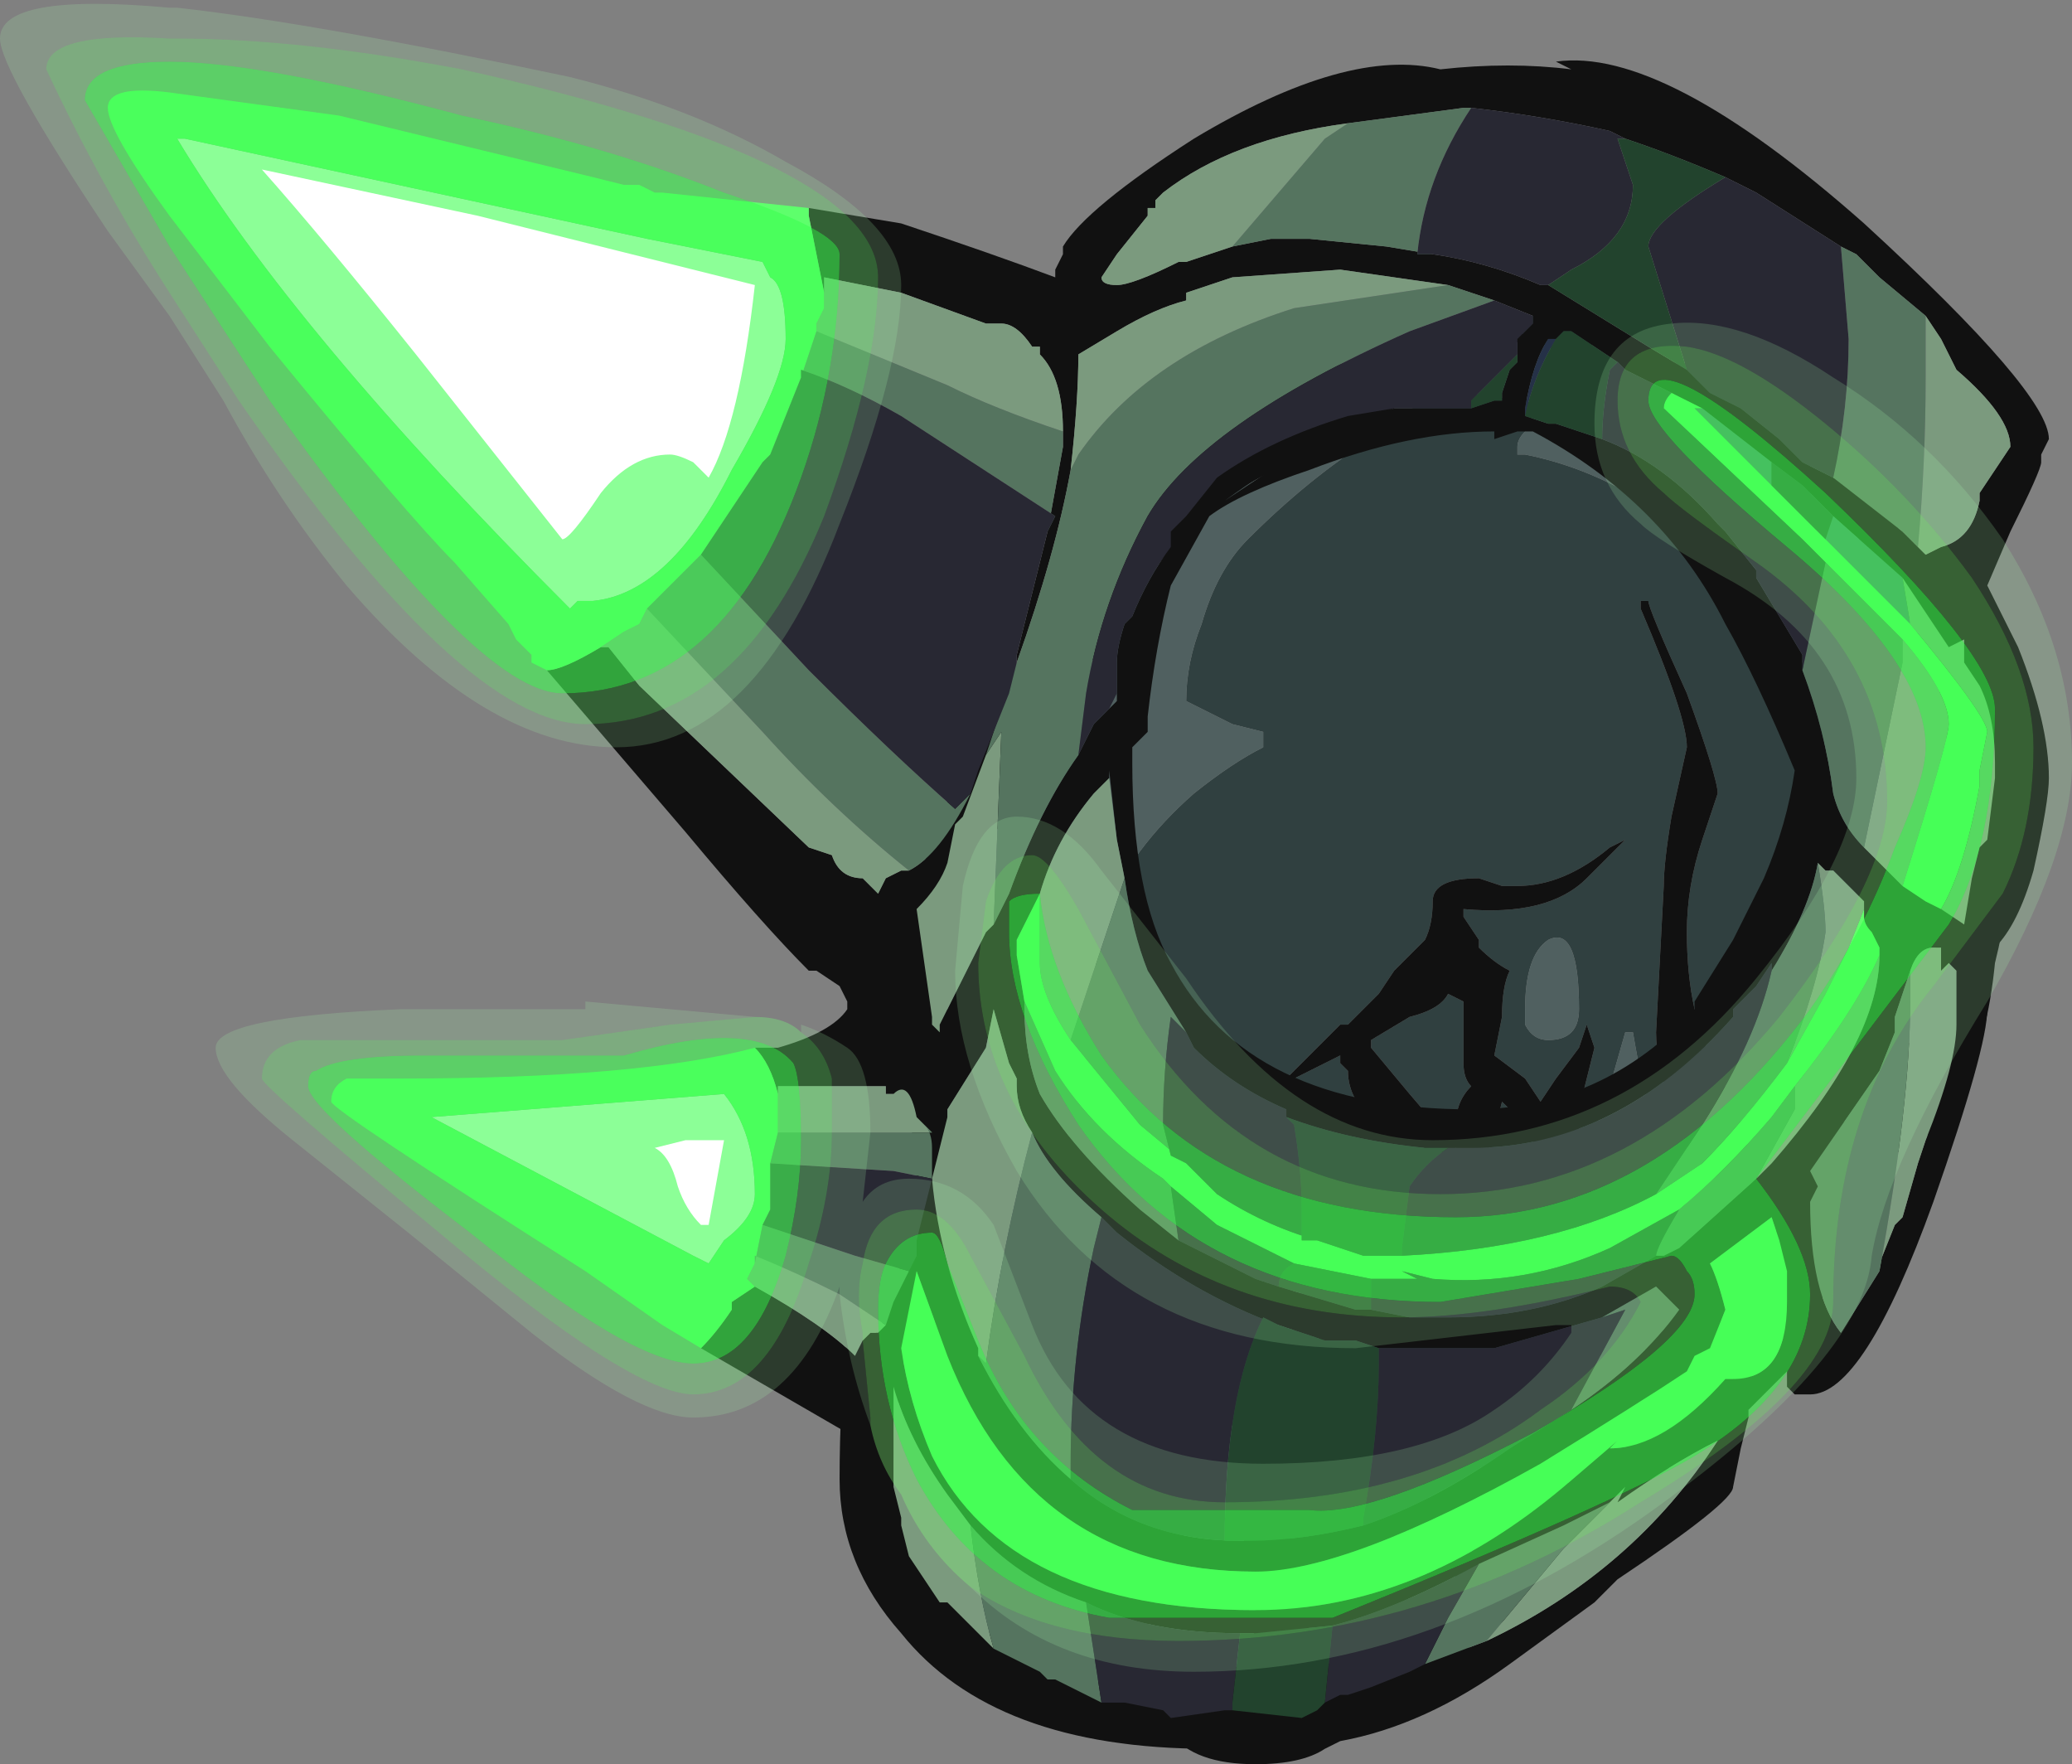 <?xml version="1.0" encoding="UTF-8" standalone="no"?>
<svg xmlns:ffdec="https://www.free-decompiler.com/flash" xmlns:xlink="http://www.w3.org/1999/xlink" ffdec:objectType="frame" height="80.15px" width="94.15px" xmlns="http://www.w3.org/2000/svg">
  <rect width="100%" height="100%" fill="#808080" stroke="none"/>
  <g transform="matrix(1.0, 0.0, 0.0, 1.0, 65.1, 46.55)">
    <use ffdec:characterId="1468" height="11.45" transform="matrix(7.0, 0.0, 0.0, 7.0, -65.1, -46.55)" width="13.45" xlink:href="#shape0"/>
  </g>
  <defs>
    <g id="shape0" transform="matrix(1.0, 0.0, 0.0, 1.0, 9.3, 6.65)">
      <path d="M0.35 -4.5 L0.65 -4.6 Q0.9 -4.6 1.15 -4.5 L0.9 -4.3 0.75 -4.4 0.6 -4.45 0.55 -4.55 0.45 -4.5 0.35 -4.5 M1.6 -4.3 Q2.05 -4.2 2.45 -3.95 L2.55 -3.9 Q2.45 -3.75 2.45 -3.55 2.45 -3.4 2.5 -3.15 2.6 -2.95 2.6 -2.85 L2.6 -2.8 Q2.45 -3.0 2.15 -3.3 L1.95 -3.5 1.65 -3.85 Q1.55 -4.05 1.55 -4.25 L1.6 -4.3 M-3.1 1.25 L-3.1 1.4 Q-3.0 1.55 -2.9 1.55 -2.45 1.55 -2.25 0.1 -2.2 -0.3 -2.15 -0.7 -1.95 -1.15 -1.55 -1.5 -1.3 -1.7 -1.1 -1.8 -1.1 -1.85 -1.1 -1.9 L-1.3 -1.95 -1.6 -2.1 Q-1.6 -2.35 -1.5 -2.6 -1.4 -2.95 -1.2 -3.15 -0.8 -3.55 -0.4 -3.8 L0.0 -4.1 0.2 -4.1 0.6 -4.05 Q0.65 -4.05 0.65 -3.95 L0.6 -3.85 Q0.55 -3.8 0.55 -3.75 L0.55 -3.7 0.6 -3.7 Q1.35 -3.55 1.95 -2.9 L2.3 -2.45 2.4 -2.35 2.55 -1.85 2.4 -1.35 Q2.25 -0.85 2.25 -0.45 2.25 -0.2 2.3 -0.05 L2.45 0.4 2.5 0.8 2.55 0.75 Q2.3 0.95 2.3 1.0 L2.3 1.1 2.25 1.15 Q2.15 1.0 1.9 1.0 1.7 1.0 1.65 1.1 L1.65 1.25 1.8 1.75 1.9 1.9 Q1.8 1.95 1.75 2.05 1.4 2.0 1.25 1.85 L1.45 2.25 1.5 2.25 1.5 2.3 1.4 2.4 1.4 2.55 1.35 2.35 Q1.3 2.15 1.1 2.15 0.9 2.15 0.8 2.5 0.75 2.75 0.75 3.0 L0.8 3.0 0.55 3.05 Q0.5 3.1 0.45 3.15 L0.3 3.35 0.35 3.05 Q0.35 2.7 0.1 2.95 -0.2 3.2 -0.2 3.45 L-0.15 3.8 -0.1 3.9 Q-0.4 4.15 -0.75 4.15 L-0.85 4.15 -0.85 4.1 -0.8 3.9 -0.9 3.45 -0.95 3.05 Q-0.95 2.7 -0.65 1.9 -0.8 2.1 -1.0 2.55 L-0.95 2.15 -0.8 1.5 -1.55 3.15 -2.0 4.3 -1.9 4.3 Q-2.65 4.2 -3.05 3.8 -3.4 3.45 -3.45 3.1 L-3.2 2.1 -3.2 2.05 -3.1 2.45 -3.0 2.2 -3.1 1.25 M0.1 -0.2 L0.2 -0.15 Q0.2 -0.05 0.2 0.05 L0.2 0.25 Q0.2 0.35 0.25 0.4 0.15 0.5 0.15 0.65 L0.15 0.8 -0.15 0.45 -0.4 0.15 -0.4 0.1 -0.15 -0.05 Q0.05 -0.1 0.1 -0.2 M1.25 -1.2 L1.15 -1.15 Q0.85 -0.9 0.55 -0.9 L0.45 -0.9 0.3 -0.95 Q0.0 -0.95 0.0 -0.8 0.0 -0.65 -0.05 -0.55 L-0.25 -0.35 -0.35 -0.2 -0.55 0.0 -0.6 0.0 -1.0 0.4 -0.6 0.2 -0.6 0.25 -0.55 0.3 Q-0.55 0.5 -0.35 0.65 -0.15 0.8 0.15 0.85 L0.15 1.0 0.2 1.25 Q0.25 1.45 0.35 1.5 L0.3 1.2 0.3 1.15 0.35 0.95 0.3 0.95 0.35 0.85 0.4 0.7 0.45 0.5 0.65 0.7 0.65 0.75 Q0.65 0.95 0.75 1.15 0.85 1.3 1.0 1.35 L0.95 1.25 0.95 0.55 1.05 0.15 1.0 0.0 0.95 0.15 0.8 0.35 0.7 0.5 0.6 0.35 0.4 0.2 0.45 -0.05 Q0.45 -0.25 0.5 -0.35 0.4 -0.4 0.3 -0.5 L0.3 -0.55 0.2 -0.7 0.2 -0.75 Q0.75 -0.7 1.0 -0.95 L1.25 -1.2 M1.4 -2.75 L1.35 -2.75 1.35 -2.7 Q1.65 -2.0 1.65 -1.8 L1.55 -1.35 Q1.5 -1.05 1.5 -0.9 L1.45 0.05 Q1.45 0.25 1.55 0.55 1.7 1.0 1.9 1.0 2.05 1.0 2.05 0.85 2.05 0.7 1.85 0.3 1.65 -0.05 1.65 -0.6 1.65 -0.9 1.75 -1.2 L1.85 -1.5 Q1.85 -1.6 1.65 -2.15 1.4 -2.7 1.4 -2.75 M0.95 -0.1 Q0.95 -0.65 0.75 -0.55 0.6 -0.45 0.6 -0.1 L0.6 0.0 Q0.65 0.1 0.75 0.1 0.95 0.1 0.95 -0.1 M1.25 0.05 L1.15 0.4 1.05 0.7 1.1 0.85 Q1.15 0.95 1.3 0.95 L1.4 0.85 1.45 0.7 1.4 0.5 Q1.35 0.35 1.3 0.05 L1.25 0.05" fill="#304040" fill-rule="evenodd" stroke="none"/>
      <path d="M2.75 -3.7 Q2.9 -3.7 2.95 -3.35 L3.15 -3.0 3.45 -2.6 Q3.6 -2.3 3.7 -1.9 L3.75 -1.15 Q3.75 -0.8 3.65 -0.4 3.6 0.1 3.45 0.35 L3.25 0.7 3.05 0.8 3.0 0.85 Q2.75 1.1 2.6 1.15 L2.6 1.55 Q2.6 1.8 2.25 2.05 L2.2 2.1 Q1.95 2.5 1.05 3.35 -0.15 4.5 -0.95 4.6 L-1.45 4.7 Q-2.85 4.7 -3.45 3.95 -3.85 3.5 -3.85 2.95 -3.85 2.45 -3.8 2.0 L-3.7 2.05 Q-3.55 2.05 -3.45 1.5 -3.35 1.1 -3.35 0.95 -3.35 0.65 -3.5 0.45 L-3.5 -0.15 -3.6 -0.15 Q-3.75 -0.2 -3.95 -0.4 L-4.15 -0.7 -4.1 -0.85 Q-4.0 -0.95 -3.75 -0.65 L-3.5 -0.35 -3.45 -0.6 -3.25 -1.2 Q-2.95 -2.0 -2.45 -2.7 -1.25 -4.4 0.35 -4.5 L0.45 -4.5 0.55 -4.55 0.6 -4.45 0.05 -4.2 -0.05 -4.1 Q-1.05 -3.6 -1.3 -3.45 L-1.35 -3.45 -1.65 -3.15 -1.85 -2.9 -2.25 -2.3 Q-2.65 -1.75 -2.85 -1.2 L-2.95 -1.0 Q-3.15 -0.45 -3.15 -0.05 L-3.15 0.7 -3.1 1.25 -3.0 2.2 -3.1 2.45 -3.2 2.05 -3.35 1.5 -3.35 1.65 Q-3.5 2.55 -3.5 2.95 L-3.45 3.1 Q-3.4 3.45 -3.05 3.8 -2.65 4.2 -1.9 4.3 L-1.55 4.35 -1.4 4.35 -1.2 4.05 Q-1.15 3.95 -1.15 3.85 L-1.25 3.2 -1.05 2.7 -1.0 2.6 -1.0 2.55 Q-0.8 2.1 -0.65 1.9 -0.95 2.7 -0.95 3.05 L-0.9 3.45 -0.8 3.9 -0.85 4.1 -0.85 4.15 -0.75 4.15 Q-0.4 4.15 -0.1 3.9 L0.0 3.75 Q0.15 3.6 0.3 3.35 L0.45 3.15 Q0.5 3.1 0.55 3.05 L0.8 3.0 0.95 2.95 1.05 2.9 1.1 2.85 1.15 2.85 1.25 2.75 1.4 2.55 1.4 2.4 1.5 2.3 1.5 2.25 1.45 2.25 1.25 1.85 Q1.4 2.0 1.75 2.05 1.8 1.95 1.9 1.9 L1.95 1.9 Q2.25 1.65 2.25 1.45 2.2 1.3 2.25 1.15 L2.3 1.1 2.3 1.0 Q2.3 0.95 2.55 0.75 L2.7 0.6 Q3.15 0.25 3.25 -0.4 3.35 -1.05 3.35 -1.75 L3.3 -2.1 Q3.25 -2.4 3.05 -2.7 L3.0 -2.8 2.6 -3.4 2.6 -3.45 Q2.6 -3.7 2.75 -3.7 M1.4 -2.75 Q1.4 -2.7 1.65 -2.15 1.85 -1.6 1.85 -1.5 L1.75 -1.2 Q1.65 -0.9 1.65 -0.6 1.65 -0.05 1.85 0.3 2.05 0.7 2.05 0.85 2.05 1.0 1.9 1.0 1.7 1.0 1.55 0.55 1.45 0.25 1.45 0.05 L1.5 -0.9 Q1.5 -1.05 1.55 -1.35 L1.65 -1.8 Q1.65 -2.0 1.35 -2.7 L1.35 -2.75 1.4 -2.75 M1.25 -1.2 L1.0 -0.95 Q0.75 -0.7 0.2 -0.75 L0.2 -0.7 0.3 -0.55 0.3 -0.5 Q0.4 -0.4 0.5 -0.35 0.45 -0.25 0.45 -0.05 L0.4 0.2 0.6 0.35 0.7 0.5 0.8 0.35 0.95 0.15 1.0 0.0 1.05 0.15 0.95 0.55 0.95 1.25 1.0 1.35 Q0.85 1.3 0.75 1.15 0.65 0.95 0.65 0.75 L0.65 0.7 0.45 0.5 0.4 0.7 0.35 0.85 0.3 0.95 0.35 0.95 0.3 1.15 0.3 1.2 0.35 1.5 Q0.25 1.45 0.2 1.25 L0.15 1.0 0.15 0.85 Q-0.15 0.8 -0.35 0.65 -0.55 0.5 -0.55 0.3 L-0.6 0.25 -0.6 0.2 -1.0 0.4 -0.6 0.0 -0.55 0.0 -0.35 -0.2 -0.25 -0.35 -0.05 -0.55 Q0.0 -0.65 0.0 -0.8 0.0 -0.95 0.3 -0.95 L0.45 -0.9 0.55 -0.9 Q0.85 -0.9 1.15 -1.15 L1.25 -1.2 M0.1 -0.2 Q0.05 -0.1 -0.15 -0.05 L-0.4 0.1 -0.4 0.15 -0.15 0.45 0.15 0.8 0.15 0.65 Q0.15 0.5 0.25 0.4 0.2 0.35 0.2 0.25 L0.2 0.05 Q0.2 -0.05 0.2 -0.15 L0.1 -0.2" fill="#111111" fill-rule="evenodd" stroke="none"/>
      <path d="M1.15 -4.5 Q1.45 -4.35 1.55 -4.3 L1.6 -4.3 1.55 -4.25 Q1.55 -4.05 1.65 -3.85 L1.95 -3.5 2.15 -3.3 Q2.45 -3.0 2.6 -2.8 L2.6 -2.85 Q2.6 -2.95 2.5 -3.15 2.45 -3.4 2.45 -3.55 2.45 -3.75 2.55 -3.9 L2.75 -3.7 Q2.6 -3.7 2.6 -3.45 L2.6 -3.4 3.0 -2.8 3.05 -2.7 Q3.25 -2.4 3.3 -2.1 L3.35 -1.75 Q3.35 -1.05 3.25 -0.4 3.15 0.25 2.7 0.6 L2.55 0.75 2.5 0.8 2.45 0.4 2.3 -0.05 Q2.25 -0.2 2.25 -0.45 2.25 -0.85 2.4 -1.35 L2.55 -1.85 2.4 -2.35 2.3 -2.45 1.95 -2.9 Q1.35 -3.55 0.6 -3.7 L0.55 -3.7 0.55 -3.75 Q0.55 -3.8 0.6 -3.85 L0.65 -3.95 Q0.65 -4.05 0.6 -4.05 L0.2 -4.1 0.0 -4.1 -0.4 -3.8 Q-0.8 -3.55 -1.2 -3.15 -1.4 -2.95 -1.5 -2.6 -1.6 -2.35 -1.6 -2.1 L-1.3 -1.95 -1.1 -1.9 Q-1.1 -1.85 -1.1 -1.8 -1.3 -1.7 -1.55 -1.5 -1.95 -1.15 -2.15 -0.7 -2.2 -0.3 -2.25 0.1 -2.45 1.55 -2.9 1.55 -3.0 1.55 -3.1 1.4 L-3.1 1.25 -3.15 0.7 -3.15 -0.05 Q-3.15 -0.45 -2.95 -1.0 L-2.85 -1.2 Q-2.65 -1.75 -2.25 -2.3 L-1.85 -2.9 -1.65 -3.15 -1.35 -3.45 -1.3 -3.45 Q-1.05 -3.6 -0.05 -4.1 L0.05 -4.2 0.6 -4.45 0.75 -4.4 0.9 -4.3 1.15 -4.5 M-3.2 2.05 L-3.2 2.1 -3.45 3.1 -3.5 2.95 Q-3.5 2.55 -3.35 1.65 L-3.35 1.5 -3.2 2.05 M-1.9 4.3 L-2.0 4.3 -1.55 3.15 -0.8 1.5 -0.95 2.15 -1.0 2.55 -1.0 2.6 -1.05 2.7 -1.25 3.2 -1.15 3.85 Q-1.15 3.95 -1.2 4.05 L-1.4 4.35 -1.55 4.35 -1.9 4.3 M-0.1 3.9 L-0.15 3.8 -0.2 3.45 Q-0.2 3.2 0.1 2.95 0.35 2.7 0.35 3.05 L0.3 3.35 Q0.15 3.6 0.0 3.75 L-0.1 3.9 M0.8 3.0 L0.75 3.0 Q0.75 2.75 0.8 2.5 0.9 2.15 1.1 2.15 1.3 2.15 1.35 2.35 L1.4 2.55 1.25 2.75 1.15 2.85 1.1 2.85 1.05 2.9 0.95 2.95 0.8 3.0 M1.9 1.9 L1.8 1.75 1.65 1.25 1.65 1.1 Q1.7 1.0 1.9 1.0 2.15 1.0 2.25 1.15 2.2 1.3 2.25 1.45 2.25 1.65 1.95 1.9 L1.9 1.9 M0.95 -0.1 Q0.95 0.1 0.75 0.1 0.65 0.1 0.6 0.0 L0.6 -0.1 Q0.6 -0.45 0.75 -0.55 0.95 -0.65 0.95 -0.1 M1.25 0.05 L1.3 0.05 Q1.35 0.35 1.4 0.5 L1.45 0.7 1.4 0.85 1.3 0.95 Q1.15 0.95 1.1 0.85 L1.05 0.7 1.15 0.4 1.25 0.05" fill="#506060" fill-rule="evenodd" stroke="none"/>
      <path d="M-3.6 -0.15 L-3.7 -0.15 Q-3.8 -0.15 -3.95 -0.4 -3.75 -0.2 -3.6 -0.15" fill="#4e5c78" fill-rule="evenodd" stroke="none"/>
      <path d="M-4.05 -5.3 L-3.45 -5.2 Q-2.85 -5.0 -2.45 -4.85 L-2.45 -4.9 -2.4 -5.0 -2.4 -5.05 Q-2.25 -5.3 -1.55 -5.75 -0.55 -6.35 0.05 -6.2 0.5 -6.25 0.9 -6.2 L0.8 -6.25 Q1.5 -6.35 2.8 -5.2 4.0 -4.1 4.0 -3.8 L3.95 -3.7 3.95 -3.65 Q3.95 -3.6 3.75 -3.2 L3.6 -2.85 3.8 -2.45 Q4.0 -1.95 4.0 -1.6 4.0 -1.45 3.9 -1.0 3.8 -0.65 3.65 -0.5 L3.6 -0.35 3.55 -0.3 3.55 -0.2 3.6 -0.1 Q3.6 0.15 3.25 1.15 2.8 2.4 2.45 2.4 L2.35 2.4 2.3 2.35 2.3 2.25 2.05 2.5 2.05 2.55 2.0 2.75 1.95 3.0 Q1.95 3.1 1.2 3.6 L1.05 3.75 0.5 4.15 Q-0.05 4.55 -0.6 4.65 L-0.7 4.7 Q-0.85 4.8 -1.15 4.8 -1.55 4.8 -1.7 4.6 -2.1 4.55 -2.45 4.4 L-2.55 4.35 Q-3.0 4.15 -3.3 3.8 -3.55 3.55 -3.65 3.3 L-3.8 3.15 -3.8 2.65 -4.75 2.1 Q-4.65 2.0 -4.55 1.85 L-4.55 1.8 -4.4 1.7 Q-3.95 1.95 -3.75 2.15 L-3.7 2.05 -3.65 2.0 -3.6 2.0 -3.55 1.95 -3.5 1.8 -3.4 1.6 -3.35 1.5 -3.35 1.4 Q-3.3 1.2 -3.25 1.0 -3.2 1.55 -2.95 2.1 L-2.95 2.15 Q-2.7 2.65 -2.35 2.95 -1.9 3.35 -1.25 3.35 L-1.2 3.35 Q-0.85 3.35 -0.45 3.25 0.0 3.1 0.5 2.75 L0.9 2.5 Q1.35 2.2 1.6 1.85 L1.45 1.7 1.1 1.9 0.4 2.1 -0.35 2.1 -0.5 2.05 -0.7 2.05 -1.0 1.95 Q-1.55 1.75 -2.05 1.35 L-2.15 1.25 Q-2.5 0.95 -2.6 0.7 -2.7 0.55 -2.7 0.4 L-2.7 0.35 -2.75 0.25 -2.85 -0.1 -2.9 0.15 -3.15 0.55 -3.15 0.6 -3.25 1.0 -3.25 0.8 Q-3.25 0.7 -3.3 0.65 L-3.35 0.6 Q-3.4 0.35 -3.5 0.45 L-3.55 0.45 -3.55 0.4 -4.25 0.4 -4.25 0.5 -4.25 0.45 Q-4.3 0.25 -4.4 0.15 L-4.25 0.15 Q-3.9 0.05 -3.8 -0.1 L-3.8 -0.15 -3.85 -0.25 -4.0 -0.35 -4.05 -0.35 Q-4.35 -0.65 -4.85 -1.25 L-5.75 -2.3 Q-5.65 -2.3 -5.4 -2.45 L-5.35 -2.45 -5.15 -2.2 -4.05 -1.15 -3.9 -1.1 Q-3.85 -0.95 -3.7 -0.95 L-3.6 -0.85 -3.55 -0.95 -3.45 -1.0 -3.4 -1.0 Q-3.2 -1.1 -3.0 -1.5 L-2.95 -1.65 -2.75 -2.15 -2.7 -2.35 -2.7 -2.4 -2.5 -3.2 -2.4 -3.75 -2.4 -3.85 Q-2.4 -4.2 -2.55 -4.35 L-2.55 -4.4 -2.6 -4.4 Q-2.7 -4.55 -2.8 -4.55 L-2.9 -4.55 -3.45 -4.75 -3.95 -4.85 -3.95 -4.75 -4.05 -5.25 -4.05 -5.3 M3.2 -4.6 L2.9 -4.85 2.75 -5.0 2.65 -5.05 2.1 -5.4 1.9 -5.5 Q1.55 -5.65 1.25 -5.75 L1.15 -5.8 Q0.7 -5.9 0.25 -5.95 L0.2 -5.95 -0.55 -5.85 Q-1.3 -5.75 -1.75 -5.4 L-1.8 -5.35 -1.8 -5.3 -1.85 -5.3 -1.85 -5.25 -2.05 -5.0 -2.15 -4.85 Q-2.15 -4.8 -2.05 -4.8 -1.95 -4.8 -1.65 -4.95 L-1.6 -4.95 -1.3 -5.05 -1.05 -5.1 -0.8 -5.1 -0.3 -5.05 0.0 -5.0 Q0.35 -4.95 0.7 -4.8 L0.75 -4.8 1.4 -4.4 1.65 -4.25 1.8 -4.1 2.0 -4.0 2.25 -3.8 2.4 -3.65 2.6 -3.55 3.05 -3.2 3.15 -3.1 3.2 -3.05 3.3 -3.1 Q3.5 -3.15 3.55 -3.4 L3.55 -3.45 3.75 -3.75 Q3.75 -3.95 3.4 -4.25 L3.3 -4.45 3.2 -4.6 M1.2 -4.3 L0.9 -4.5 0.85 -4.5 0.8 -4.45 0.75 -4.45 Q0.65 -4.3 0.6 -4.0 L0.6 -3.95 0.75 -3.9 0.8 -3.9 1.1 -3.8 Q1.5 -3.65 1.85 -3.25 L1.9 -3.2 2.1 -2.95 2.1 -2.9 2.4 -2.4 2.4 -2.3 Q2.55 -1.9 2.6 -1.5 2.65 -1.3 2.8 -1.15 L3.05 -0.9 3.2 -0.8 3.3 -0.75 3.45 -0.65 3.5 -0.95 3.55 -1.15 3.6 -1.2 3.65 -1.6 3.65 -1.7 Q3.65 -2.0 3.55 -2.2 L3.45 -2.35 3.45 -2.5 3.35 -2.45 3.05 -2.9 2.6 -3.3 2.4 -3.5 2.2 -3.65 1.75 -4.0 1.55 -4.1 1.25 -4.25 1.2 -4.3 M0.55 -4.35 L0.55 -4.45 0.65 -4.55 0.65 -4.6 0.4 -4.7 0.1 -4.8 -0.6 -4.9 -1.3 -4.85 -1.6 -4.75 -1.6 -4.7 Q-1.8 -4.65 -2.05 -4.5 L-2.3 -4.35 Q-2.3 -4.05 -2.35 -3.6 -2.45 -3.05 -2.7 -2.35 L-2.9 -1.75 -3.05 -1.35 -3.1 -1.3 -3.15 -1.05 Q-3.2 -0.9 -3.35 -0.75 L-3.25 -0.05 -3.25 0.0 -3.2 0.05 -3.2 0.0 -2.9 -0.6 -2.85 -0.65 -2.75 -0.85 Q-2.55 -1.4 -2.3 -1.75 L-2.2 -1.95 -2.1 -2.05 -2.05 -2.1 -2.05 -2.15 -2.05 -2.35 Q-2.05 -2.45 -2.0 -2.6 L-1.95 -2.65 Q-1.85 -2.9 -1.7 -3.1 L-1.7 -3.2 -1.6 -3.3 -1.4 -3.55 Q-1.05 -3.8 -0.55 -3.95 L-0.9 -3.7 -1.05 -3.6 Q-1.2 -3.5 -1.35 -3.4 -0.8 -3.8 -0.25 -4.0 L0.25 -4.0 0.4 -4.05 0.45 -4.05 0.45 -4.1 0.5 -4.25 0.55 -4.3 0.55 -4.35 M0.55 -3.85 L0.4 -3.8 0.4 -3.85 Q-0.15 -3.85 -0.8 -3.6 -1.25 -3.45 -1.45 -3.3 L-1.7 -2.85 Q-1.8 -2.45 -1.85 -2.0 L-1.85 -1.9 -1.95 -1.8 -1.95 -1.7 Q-1.95 -0.85 -1.7 -0.4 -1.2 0.55 0.25 0.55 1.1 0.55 1.7 -0.1 L1.7 -0.15 1.95 -0.55 2.15 -0.95 Q2.3 -1.3 2.35 -1.65 2.1 -2.25 1.9 -2.6 1.5 -3.4 0.65 -3.85 L0.55 -3.85 M2.55 -1.0 L2.5 -1.05 Q2.45 -0.75 2.2 -0.35 L2.2 -0.4 2.1 -0.25 1.95 -0.1 1.95 -0.05 Q1.2 0.8 0.25 0.8 L0.1 0.8 -0.05 0.8 Q-0.55 0.75 -0.95 0.6 L-0.95 0.55 Q-1.3 0.4 -1.55 0.15 L-1.6 0.05 -1.85 -0.35 Q-1.95 -0.6 -2.0 -0.95 L-2.05 -1.2 -2.1 -1.65 -2.1 -1.6 -2.2 -1.5 Q-2.45 -1.2 -2.55 -0.85 L-2.7 -0.55 -2.7 -0.45 -2.65 -0.15 -2.65 -0.1 Q-2.65 0.2 -2.55 0.45 -2.35 0.8 -1.9 1.2 L-1.65 1.4 -1.15 1.65 -1.0 1.7 -0.5 1.85 -0.4 1.85 -0.15 1.9 0.1 1.9 Q0.65 1.9 1.1 1.7 L1.45 1.5 1.5 1.5 1.6 1.45 2.1 1.0 2.2 0.9 Q2.9 0.1 2.9 -0.45 L2.9 -0.5 2.85 -0.6 Q2.8 -0.65 2.8 -0.7 L2.8 -0.75 2.8 -0.8 2.6 -1.0 2.55 -1.0 M3.1 -0.35 L3.0 -0.05 3.0 0.05 2.9 0.3 2.45 0.95 2.5 1.05 2.45 1.15 Q2.45 1.75 2.65 2.0 L2.9 1.6 2.9 1.55 3.0 1.3 3.05 1.25 3.15 0.9 3.2 0.75 Q3.4 0.25 3.4 0.0 L3.4 -0.35 3.35 -0.4 3.3 -0.35 3.3 -0.5 3.25 -0.5 Q3.15 -0.5 3.1 -0.35 M2.2 1.25 L1.8 1.55 Q1.85 1.65 1.9 1.85 L1.8 2.1 1.7 2.15 1.65 2.25 Q1.35 2.45 0.7 2.85 -0.55 3.55 -1.15 3.55 -2.6 3.55 -3.15 2.15 L-3.35 1.6 -3.45 2.1 Q-3.4 2.45 -3.25 2.8 -2.75 3.8 -1.15 3.8 -0.1 3.8 0.85 3.0 L1.2 2.7 1.15 2.75 Q1.5 2.75 1.9 2.3 L1.95 2.3 Q2.3 2.3 2.3 1.8 L2.3 1.6 2.25 1.4 2.2 1.25 M0.35 4.0 Q1.3 3.55 1.85 2.7 1.55 2.85 1.2 3.1 L1.25 3.0 1.15 3.1 0.85 3.25 0.3 3.5 Q-0.25 3.8 -0.65 3.9 L-1.15 3.95 -1.25 3.95 Q-1.85 3.95 -2.25 3.75 -2.7 3.6 -3.0 3.25 L-3.15 3.05 Q-3.4 2.7 -3.5 2.35 L-3.5 3.0 -3.45 3.2 -3.45 3.25 -3.4 3.45 -3.2 3.75 -3.15 3.75 -2.85 4.05 -2.55 4.2 -2.5 4.25 -2.45 4.25 -2.15 4.4 -2.0 4.4 -1.75 4.45 -1.7 4.5 -1.35 4.45 -1.3 4.45 -0.85 4.5 -0.75 4.45 -0.7 4.4 -0.6 4.35 -0.55 4.35 -0.4 4.3 -0.15 4.2 -0.05 4.15 0.35 4.0" fill="#111111" fill-rule="evenodd" stroke="none"/>
      <path d="M1.75 -4.0 L2.2 -3.65 2.2 -3.5 1.7 -4.0 1.75 -4.0 M2.6 -3.3 L3.05 -2.9 3.1 -2.6 2.55 -3.15 2.6 -3.3" fill="#4e5c78" fill-rule="evenodd" stroke="none"/>
      <path d="M0.8 -4.45 Q0.65 -4.2 0.6 -3.95 L0.6 -4.0 Q0.65 -4.3 0.75 -4.45 L0.8 -4.45" fill="#253147" fill-rule="evenodd" stroke="none"/>
      <path d="M-8.15 -5.75 L-8.1 -5.75 -5.1 -5.1 -4.35 -4.95 -4.3 -4.85 Q-4.2 -4.8 -4.2 -4.45 -4.2 -4.2 -4.55 -3.6 -4.95 -2.8 -5.45 -2.75 L-5.55 -2.75 -5.6 -2.7 Q-7.4 -4.5 -8.15 -5.75 M-4.7 1.55 L-4.8 1.5 -6.5 0.6 -4.6 0.45 Q-4.4 0.7 -4.4 1.1 -4.4 1.25 -4.6 1.4 L-4.7 1.55" fill="#ffffff" fill-rule="evenodd" stroke="none"/>
      <path d="M-4.75 2.1 L-5.0 1.95 -5.5 1.6 Q-7.15 0.55 -7.15 0.5 -7.15 0.4 -7.05 0.35 L-6.7 0.35 Q-5.15 0.35 -4.4 0.15 -4.3 0.25 -4.25 0.45 L-4.25 0.5 -4.25 0.7 -4.3 0.9 -4.3 1.2 -4.35 1.3 -4.4 1.55 -4.45 1.65 -4.4 1.7 -4.55 1.8 -4.55 1.85 Q-4.65 2.0 -4.75 2.1 M-5.75 -2.3 L-5.85 -2.35 -5.85 -2.4 -5.95 -2.5 -6.0 -2.6 -6.35 -3.0 Q-6.65 -3.3 -7.55 -4.4 L-8.2 -5.25 Q-8.6 -5.8 -8.6 -5.95 -8.6 -6.1 -8.2 -6.05 L-7.1 -5.9 -5.45 -5.5 -5.25 -5.45 -5.15 -5.45 -5.05 -5.4 -5.0 -5.4 -4.05 -5.3 -4.05 -5.25 -3.95 -4.75 -3.95 -4.65 -4.0 -4.55 -4.0 -4.5 -4.1 -4.2 -4.3 -3.7 -4.35 -3.65 -4.75 -3.05 -5.1 -2.7 -5.15 -2.6 -5.25 -2.55 -5.4 -2.45 -5.35 -2.45 -5.4 -2.45 Q-5.65 -2.3 -5.75 -2.3 M1.55 -4.1 L1.75 -4.0 1.7 -4.0 2.2 -3.5 2.55 -3.15 3.1 -2.6 Q3.6 -2.0 3.6 -1.9 L3.55 -1.65 3.55 -1.55 Q3.45 -1.0 3.3 -0.75 L3.2 -0.8 3.05 -0.9 Q3.35 -1.85 3.35 -1.95 3.35 -2.15 3.05 -2.5 L2.55 -3.0 2.4 -3.15 1.5 -4.0 Q1.5 -4.05 1.55 -4.1 M1.45 1.1 L1.75 0.9 Q2.0 0.65 2.3 0.25 L2.55 -0.2 2.7 -0.5 2.8 -0.75 2.8 -0.7 Q2.8 -0.65 2.85 -0.6 L2.9 -0.5 2.9 -0.45 Q2.75 -0.1 2.35 0.4 L2.2 0.6 Q1.9 0.95 1.6 1.2 L1.15 1.45 Q0.6 1.7 0.0 1.65 L-0.2 1.6 -0.1 1.65 -0.4 1.65 -0.9 1.55 -1.4 1.3 -1.7 1.05 -1.75 1.0 Q-2.2 0.7 -2.45 0.3 L-2.65 -0.15 -2.7 -0.45 -2.7 -0.55 -2.55 -0.85 -2.55 -0.4 Q-2.55 -0.2 -2.35 0.1 L-1.9 0.65 -1.6 0.9 -1.4 1.1 Q-1.1 1.3 -0.75 1.4 L-0.45 1.5 -0.2 1.5 Q0.8 1.45 1.45 1.1 M2.2 1.25 L2.25 1.4 2.3 1.6 2.3 1.8 Q2.3 2.3 1.95 2.3 L1.9 2.3 Q1.5 2.75 1.15 2.75 L1.2 2.7 0.85 3.0 Q-0.1 3.8 -1.15 3.8 -2.75 3.8 -3.25 2.8 -3.4 2.45 -3.45 2.1 L-3.35 1.6 -3.15 2.15 Q-2.6 3.55 -1.15 3.55 -0.55 3.55 0.7 2.85 1.35 2.45 1.65 2.25 L1.7 2.15 1.8 2.1 1.9 1.85 Q1.85 1.65 1.8 1.55 L2.2 1.25 M-8.15 -5.75 Q-7.4 -4.5 -5.6 -2.7 L-5.55 -2.75 -5.45 -2.75 Q-4.95 -2.8 -4.55 -3.6 -4.2 -4.2 -4.2 -4.45 -4.2 -4.8 -4.3 -4.85 L-4.35 -4.95 -5.1 -5.1 -8.1 -5.75 -8.15 -5.75 M-4.7 1.55 L-4.6 1.4 Q-4.4 1.25 -4.4 1.1 -4.4 0.7 -4.6 0.45 L-6.5 0.6 -4.8 1.5 -4.7 1.55" fill="#52ff64" fill-rule="evenodd" stroke="none"/>
      <path d="M-3.95 -4.75 L-3.95 -4.85 -3.45 -4.75 -2.9 -4.55 -2.8 -4.55 Q-2.7 -4.55 -2.6 -4.4 L-2.55 -4.4 -2.55 -4.35 Q-2.4 -4.2 -2.4 -3.85 -2.85 -4.0 -3.15 -4.15 L-4.0 -4.5 -4.0 -4.55 -3.95 -4.65 -3.95 -4.75 M-3.4 -1.0 L-3.45 -1.0 -3.55 -0.95 -3.6 -0.85 -3.7 -0.95 Q-3.85 -0.95 -3.9 -1.1 L-4.05 -1.15 -5.15 -2.2 -5.35 -2.45 -5.4 -2.45 -5.25 -2.55 -5.15 -2.6 -5.1 -2.7 -4.35 -1.9 Q-3.9 -1.4 -3.4 -1.0 M3.2 -4.6 L3.3 -4.45 3.4 -4.25 Q3.75 -3.95 3.75 -3.75 L3.55 -3.45 3.55 -3.4 Q3.5 -3.15 3.3 -3.1 L3.2 -3.05 3.15 -3.1 Q3.2 -3.65 3.2 -4.2 L3.2 -4.6 M-1.3 -5.05 L-1.6 -4.95 -1.65 -4.95 Q-1.95 -4.8 -2.05 -4.8 -2.15 -4.8 -2.15 -4.85 L-2.05 -5.0 -1.85 -5.25 -1.85 -5.3 -1.8 -5.3 -1.8 -5.35 -1.75 -5.4 Q-1.3 -5.75 -0.55 -5.85 L-0.7 -5.75 -1.3 -5.05 M3.05 -2.9 L3.35 -2.45 3.45 -2.5 3.45 -2.35 3.55 -2.2 Q3.65 -2.0 3.65 -1.7 L3.65 -1.6 3.6 -1.2 3.55 -1.15 3.5 -0.95 3.45 -0.65 3.3 -0.75 Q3.45 -1.0 3.55 -1.55 L3.55 -1.65 3.6 -1.9 Q3.6 -2.0 3.1 -2.6 L3.05 -2.9 M3.05 -0.9 L2.8 -1.15 3.05 -2.35 3.05 -2.5 Q3.35 -2.15 3.35 -1.95 3.35 -1.85 3.05 -0.9 M0.1 -4.8 L-0.9 -4.65 Q-1.85 -4.35 -2.3 -3.7 L-2.35 -3.6 Q-2.3 -4.05 -2.3 -4.35 L-2.05 -4.5 Q-1.8 -4.65 -1.6 -4.7 L-1.6 -4.75 -1.3 -4.85 -0.6 -4.9 0.1 -4.8 M-2.9 -1.75 L-2.8 -1.9 -2.85 -0.65 -2.9 -0.6 -3.2 0.0 -3.2 0.05 -3.25 0.0 -3.25 -0.05 -3.35 -0.75 Q-3.2 -0.9 -3.15 -1.05 L-3.1 -1.3 -3.05 -1.35 -2.9 -1.75 M2.3 0.25 Q2.5 -0.25 2.55 -0.6 2.55 -0.75 2.5 -1.05 L2.55 -1.0 2.6 -1.0 2.8 -0.8 2.8 -0.75 2.7 -0.5 2.55 -0.2 2.3 0.25 M2.9 -0.45 Q2.9 0.1 2.2 0.9 L2.1 1.0 2.35 0.55 2.35 0.4 Q2.75 -0.1 2.9 -0.45 M-2.55 -0.85 Q-2.45 -1.2 -2.2 -1.5 L-2.1 -1.6 -2.05 -1.2 -2.0 -0.95 -2.35 0.1 Q-2.55 -0.2 -2.55 -0.4 L-2.55 -0.85 M2.9 1.6 Q3.1 0.5 3.1 -0.15 L3.1 -0.35 Q3.15 -0.5 3.25 -0.5 L3.3 -0.5 3.3 -0.35 3.35 -0.4 3.4 -0.35 3.4 0.0 Q3.4 0.25 3.2 0.75 L3.15 0.9 3.05 1.25 3.0 1.3 2.9 1.55 2.9 1.6 M0.35 4.0 L0.85 3.4 1.15 3.1 1.25 3.0 1.2 3.1 Q1.55 2.85 1.85 2.7 1.3 3.55 0.35 4.0 M-2.95 2.15 L-2.95 2.1 Q-3.2 1.55 -3.25 1.0 L-3.15 0.6 -3.15 0.55 -2.9 0.15 -2.85 -0.1 -2.75 0.25 -2.7 0.35 -2.7 0.4 Q-2.7 0.55 -2.6 0.7 -2.8 1.45 -2.9 2.2 L-2.95 2.15 M-3.3 0.65 L-3.25 0.7 -4.25 0.7 -4.25 0.5 -4.25 0.4 -3.55 0.4 -3.55 0.45 -3.5 0.45 Q-3.4 0.35 -3.35 0.6 L-3.3 0.65 M-4.4 1.55 L-4.4 1.5 Q-4.15 1.6 -3.85 1.75 L-3.55 1.95 -3.6 2.0 -3.65 2.0 -3.7 2.05 -3.75 2.15 Q-3.95 1.95 -4.4 1.7 L-4.45 1.65 -4.4 1.55 M-2.85 4.05 L-3.15 3.75 -3.2 3.75 -3.4 3.45 -3.45 3.25 -3.45 3.2 -3.5 3.0 -3.5 2.35 Q-3.4 2.7 -3.15 3.05 L-3.0 3.25 Q-2.95 3.7 -2.85 4.05" fill="#7b9a7e" fill-rule="evenodd" stroke="none"/>
      <path d="M-2.4 -3.85 L-2.4 -3.75 -2.5 -3.2 -2.45 -3.3 -3.45 -3.95 Q-3.8 -4.15 -4.1 -4.25 L-4.1 -4.2 -4.0 -4.5 -3.15 -4.15 Q-2.85 -4.0 -2.4 -3.85 M-3.0 -1.5 Q-3.2 -1.1 -3.4 -1.0 -3.9 -1.4 -4.35 -1.9 L-5.1 -2.7 -4.75 -3.05 -4.05 -2.3 Q-3.5 -1.75 -3.1 -1.4 L-3.0 -1.5 M2.9 -4.85 L3.2 -4.6 3.2 -4.2 Q3.2 -3.65 3.15 -3.1 L3.05 -3.2 2.6 -3.55 Q2.7 -4.0 2.7 -4.45 L2.65 -5.05 2.75 -5.0 2.9 -4.85 M0.0 -5.0 L-0.3 -5.05 -0.8 -5.1 -1.05 -5.1 -1.3 -5.05 -0.7 -5.75 -0.55 -5.85 0.2 -5.95 0.25 -5.95 Q-0.05 -5.5 -0.1 -5.0 L0.0 -5.0 M2.8 -1.15 Q2.65 -1.3 2.6 -1.5 2.55 -1.9 2.4 -2.3 L2.55 -3.0 3.05 -2.5 3.05 -2.35 2.8 -1.15 M0.4 -4.7 L-0.15 -4.5 Q-1.5 -3.9 -1.85 -3.3 -2.15 -2.75 -2.25 -2.15 L-2.3 -1.75 Q-2.55 -1.4 -2.75 -0.85 L-2.85 -0.65 -2.8 -1.9 -2.9 -1.75 -2.7 -2.35 Q-2.45 -3.05 -2.35 -3.6 L-2.3 -3.7 Q-1.85 -4.35 -0.9 -4.65 L0.1 -4.8 0.4 -4.7 M2.2 -0.35 Q2.45 -0.75 2.5 -1.05 L2.55 -1.0 2.5 -1.05 Q2.55 -0.75 2.55 -0.6 2.5 -0.25 2.3 0.25 2.0 0.65 1.75 0.9 L1.45 1.1 1.75 0.65 Q2.1 0.1 2.2 -0.35 M2.1 1.0 L1.6 1.45 1.5 1.5 1.45 1.5 Q1.45 1.45 1.6 1.2 1.9 0.95 2.2 0.6 L2.35 0.4 2.35 0.55 2.1 1.0 M-1.65 1.4 L-1.9 1.2 Q-2.35 0.8 -2.55 0.45 -2.65 0.2 -2.65 -0.1 L-2.65 -0.15 -2.45 0.3 Q-2.2 0.7 -1.75 1.0 L-1.7 1.05 -1.65 1.4 M-2.0 -0.95 Q-1.95 -0.6 -1.85 -0.35 L-1.6 0.05 -1.7 -0.05 Q-1.75 0.3 -1.75 0.65 L-1.7 0.85 -1.6 0.9 -1.9 0.65 -2.35 0.1 -2.0 -0.95 M2.9 1.6 L2.65 2.0 Q2.45 1.75 2.45 1.15 L2.5 1.05 2.45 0.95 2.9 0.3 3.0 0.05 3.0 -0.05 3.1 -0.35 3.1 -0.15 Q3.1 0.5 2.9 1.6 M0.9 2.5 L1.25 1.85 1.1 1.9 1.45 1.7 1.6 1.85 Q1.35 2.2 0.9 2.5 M1.15 3.1 L0.85 3.4 0.35 4.0 -0.05 4.15 0.1 3.85 0.3 3.5 0.85 3.25 1.15 3.1 M-2.95 2.15 L-2.9 2.2 Q-2.8 1.45 -2.6 0.7 -2.5 0.95 -2.15 1.25 L-2.2 1.45 Q-2.35 2.15 -2.35 2.85 L-2.35 2.95 Q-2.7 2.65 -2.95 2.15 M-4.25 0.7 L-3.25 0.7 -3.3 0.65 Q-3.25 0.7 -3.25 0.8 L-3.25 1.0 -3.5 0.95 -4.3 0.9 -4.25 0.7 M-4.35 1.3 L-3.75 1.5 -3.4 1.6 -3.5 1.8 -3.55 1.95 -3.85 1.75 Q-4.15 1.6 -4.4 1.5 L-4.4 1.55 -4.35 1.3 M-3.0 3.25 Q-2.7 3.6 -2.25 3.75 L-2.15 4.4 -2.45 4.25 -2.5 4.25 -2.55 4.2 -2.85 4.05 Q-2.95 3.7 -3.0 3.25" fill="#55745f" fill-rule="evenodd" stroke="none"/>
      <path d="M-2.5 -3.2 L-2.7 -2.4 -2.7 -2.35 -2.75 -2.15 -2.95 -1.65 -3.0 -1.5 -3.1 -1.4 Q-3.5 -1.75 -4.05 -2.3 L-4.75 -3.05 -4.35 -3.65 -4.3 -3.7 -4.1 -4.2 -4.1 -4.25 Q-3.8 -4.15 -3.45 -3.95 L-2.45 -3.3 -2.5 -3.2 M2.6 -3.55 L2.4 -3.65 2.25 -3.8 2.0 -4.0 1.8 -4.1 1.65 -4.25 1.4 -5.05 Q1.4 -5.2 1.9 -5.5 L2.1 -5.4 2.65 -5.05 2.7 -4.45 Q2.7 -4.0 2.6 -3.55 M0.75 -4.8 L0.7 -4.8 Q0.35 -4.95 0.0 -5.0 L-0.1 -5.0 Q-0.05 -5.5 0.25 -5.95 0.7 -5.9 1.15 -5.8 L1.25 -5.75 1.2 -5.75 1.3 -5.45 Q1.3 -5.1 0.9 -4.9 L0.75 -4.8 M1.1 -3.8 Q1.1 -4.0 1.15 -4.25 L1.2 -4.3 1.25 -4.25 1.55 -4.1 Q1.5 -4.05 1.5 -4.0 L2.4 -3.15 2.55 -3.0 2.4 -2.3 2.4 -2.4 2.1 -2.9 2.1 -2.95 1.9 -3.2 1.85 -3.25 Q1.5 -3.65 1.1 -3.8 M2.2 -3.65 L2.4 -3.5 2.6 -3.3 2.55 -3.15 2.2 -3.5 2.2 -3.65 M0.4 -4.7 L0.65 -4.6 0.65 -4.55 0.55 -4.45 0.55 -4.35 0.25 -4.05 0.25 -4.0 -0.25 -4.0 -0.55 -3.95 Q-1.05 -3.8 -1.4 -3.55 L-1.6 -3.3 -1.7 -3.2 -1.7 -3.1 Q-1.85 -2.9 -1.95 -2.65 L-2.0 -2.6 Q-2.05 -2.45 -2.05 -2.35 L-2.05 -2.15 -2.1 -2.05 -2.2 -1.95 -2.3 -1.75 -2.25 -2.15 Q-2.15 -2.75 -1.85 -3.3 -1.5 -3.9 -0.15 -4.5 L0.4 -4.7 M2.2 -0.35 Q2.1 0.1 1.75 0.65 L1.45 1.1 Q0.8 1.45 -0.2 1.5 L-0.2 1.45 -0.15 1.05 Q-0.05 0.9 0.1 0.8 L0.25 0.8 Q1.2 0.8 1.95 -0.05 L1.95 -0.1 2.1 -0.25 2.2 -0.4 2.2 -0.35 M1.45 1.5 L1.1 1.7 Q0.65 1.9 0.1 1.9 L-0.15 1.9 -0.4 1.85 -0.4 1.65 -0.1 1.65 -0.2 1.6 0.0 1.65 Q0.6 1.7 1.15 1.45 L1.6 1.2 Q1.45 1.45 1.45 1.5 M-1.0 1.7 L-1.15 1.65 -1.65 1.4 -1.7 1.05 -1.4 1.3 -0.9 1.55 Q-1.0 1.6 -1.0 1.7 M-1.6 0.05 L-1.55 0.15 Q-1.3 0.4 -0.95 0.55 L-0.95 0.6 -0.9 0.65 Q-0.85 0.95 -0.85 1.2 L-0.85 1.4 -0.75 1.4 Q-1.1 1.3 -1.4 1.1 L-1.6 0.9 -1.7 0.85 -1.75 0.65 Q-1.75 0.3 -1.7 -0.05 L-1.6 0.05 M1.1 1.9 L1.25 1.85 0.9 2.5 0.5 2.75 Q0.0 3.1 -0.45 3.25 L-0.45 3.2 Q-0.35 2.65 -0.35 2.2 L-0.35 2.1 0.4 2.1 1.1 1.9 M0.3 3.5 L0.1 3.85 -0.05 4.15 -0.15 4.2 -0.4 4.3 -0.55 4.35 -0.6 4.35 -0.7 4.4 -0.65 3.9 Q-0.25 3.8 0.3 3.5 M-2.15 1.25 L-2.05 1.35 Q-1.55 1.75 -1.0 1.95 L-1.1 1.9 Q-1.35 2.4 -1.35 3.35 L-1.25 3.35 Q-1.9 3.35 -2.35 2.95 L-2.35 2.85 Q-2.35 2.15 -2.2 1.45 L-2.15 1.25 M-4.3 0.9 L-3.5 0.95 -3.25 1.0 Q-3.3 1.2 -3.35 1.4 L-3.35 1.5 -3.4 1.6 -3.75 1.5 -4.35 1.3 -4.3 1.2 -4.3 0.9 M-2.25 3.75 Q-1.85 3.95 -1.25 3.95 L-1.3 4.4 -1.3 4.45 -1.35 4.45 -1.7 4.5 -1.75 4.45 -2.0 4.4 -2.15 4.4 -2.25 3.75" fill="#282833" fill-rule="evenodd" stroke="none"/>
      <path d="M1.65 -4.25 L1.4 -4.4 0.75 -4.8 0.9 -4.9 Q1.3 -5.1 1.3 -5.45 L1.2 -5.75 1.25 -5.75 Q1.55 -5.65 1.9 -5.5 1.4 -5.2 1.4 -5.05 L1.65 -4.25 M0.8 -4.45 L0.85 -4.5 0.9 -4.5 1.2 -4.3 1.15 -4.25 Q1.1 -4.0 1.1 -3.8 L0.8 -3.9 0.75 -3.9 0.6 -3.95 Q0.65 -4.2 0.8 -4.45 M0.25 -4.0 L0.25 -4.05 0.55 -4.35 0.55 -4.3 0.5 -4.25 0.45 -4.1 0.45 -4.05 0.4 -4.05 0.25 -4.0 M-0.4 1.85 L-0.5 1.85 -1.0 1.7 Q-1.0 1.6 -0.9 1.55 L-0.4 1.65 -0.4 1.85 M-0.95 0.6 Q-0.55 0.75 -0.05 0.8 L0.1 0.8 Q-0.05 0.9 -0.15 1.05 L-0.2 1.45 -0.2 1.5 -0.45 1.5 -0.75 1.4 -0.85 1.4 -0.85 1.2 Q-0.85 0.95 -0.9 0.65 L-0.95 0.6 M-0.35 2.1 L-0.35 2.2 Q-0.35 2.65 -0.45 3.2 L-0.45 3.25 Q-0.85 3.35 -1.2 3.35 L-1.25 3.35 -1.35 3.35 Q-1.35 2.4 -1.1 1.9 L-1.0 1.95 -0.7 2.05 -0.5 2.05 -0.35 2.1 M-1.25 3.95 L-1.15 3.95 -0.65 3.9 -0.7 4.4 -0.75 4.45 -0.85 4.5 -1.3 4.45 -1.3 4.4 -1.25 3.95" fill="#22432d" fill-rule="evenodd" stroke="none"/>
      <path d="M-8.2 -5.05 L-8.75 -6.0 Q-8.75 -6.25 -8.2 -6.25 -7.6 -6.25 -6.3 -5.9 -5.35 -5.7 -4.6 -5.4 -3.85 -5.15 -3.85 -5.0 -3.85 -4.25 -4.1 -3.55 -4.6 -2.15 -5.65 -2.15 -6.2 -2.15 -7.55 -4.05 L-8.2 -5.05 M-6.6 -4.35 L-5.65 -3.15 Q-5.6 -3.15 -5.4 -3.45 -5.2 -3.7 -4.95 -3.7 -4.9 -3.7 -4.8 -3.65 L-4.7 -3.55 Q-4.5 -3.9 -4.4 -4.8 L-6.2 -5.25 -7.6 -5.55 Q-7.2 -5.1 -6.6 -4.35 M-4.1 0.75 Q-4.1 1.1 -4.2 1.5 -4.4 2.2 -4.8 2.2 -5.2 2.2 -6.25 1.35 -7.3 0.55 -7.3 0.4 -7.3 0.3 -7.25 0.3 -7.1 0.2 -6.55 0.2 L-5.25 0.2 Q-4.4 -0.05 -4.15 0.25 -4.1 0.35 -4.1 0.75 M-4.9 1.05 Q-4.85 1.2 -4.75 1.3 L-4.7 1.3 -4.6 0.75 -4.85 0.75 -5.05 0.8 Q-4.95 0.85 -4.9 1.05" fill="#46ff57" fill-opacity="0.62" fill-rule="evenodd" stroke="none"/>
      <path d="M-8.15 -6.4 Q-7.35 -6.4 -6.3 -6.2 -3.6 -5.6 -3.6 -4.85 -3.6 -4.25 -3.95 -3.3 -4.5 -1.95 -5.5 -1.95 -6.3 -1.95 -7.75 -4.05 L-8.2 -4.75 Q-8.65 -5.45 -9.0 -6.2 -9.0 -6.45 -8.2 -6.4 L-8.15 -6.4 M-8.2 -5.05 L-7.55 -4.05 Q-6.2 -2.15 -5.65 -2.15 -4.6 -2.15 -4.1 -3.55 -3.85 -4.25 -3.85 -5.0 -3.85 -5.15 -4.6 -5.4 -5.35 -5.7 -6.3 -5.9 -7.6 -6.25 -8.2 -6.25 -8.75 -6.25 -8.75 -6.0 L-8.2 -5.05 M-4.4 -0.05 Q-4.2 -0.05 -4.1 0.05 -3.95 0.15 -3.9 0.35 L-3.9 0.7 Q-3.9 1.1 -4.05 1.55 -4.3 2.4 -4.8 2.4 -5.2 2.4 -6.45 1.35 -7.6 0.4 -7.6 0.35 -7.6 0.15 -7.35 0.1 L-5.65 0.1 -4.95 0.0 -4.4 -0.05 M-4.1 0.75 Q-4.1 0.35 -4.15 0.25 -4.4 -0.05 -5.25 0.2 L-6.55 0.2 Q-7.1 0.2 -7.25 0.3 -7.3 0.3 -7.3 0.4 -7.3 0.55 -6.25 1.35 -5.2 2.2 -4.8 2.2 -4.4 2.2 -4.2 1.5 -4.1 1.1 -4.1 0.75" fill="#79ff7e" fill-opacity="0.337" fill-rule="evenodd" stroke="none"/>
      <path d="M-8.15 -6.6 Q-7.25 -6.5 -5.6 -6.15 -4.8 -5.95 -4.2 -5.6 -3.45 -5.2 -3.45 -4.8 -3.45 -4.25 -3.85 -3.25 -4.4 -1.8 -5.3 -1.8 -6.15 -1.8 -7.05 -2.85 -7.5 -3.4 -7.85 -4.05 L-8.2 -4.6 -8.6 -5.15 Q-9.3 -6.2 -9.3 -6.4 -9.3 -6.7 -8.2 -6.6 L-8.15 -6.6 M-8.15 -6.4 L-8.2 -6.4 Q-9.0 -6.45 -9.0 -6.2 -8.65 -5.45 -8.2 -4.75 L-7.75 -4.05 Q-6.3 -1.95 -5.5 -1.95 -4.5 -1.95 -3.95 -3.3 -3.6 -4.25 -3.6 -4.85 -3.6 -5.6 -6.3 -6.2 -7.35 -6.4 -8.15 -6.4 M-4.1 0.05 L-4.1 0.0 Q-3.95 0.05 -3.8 0.15 -3.65 0.25 -3.65 0.7 L-3.7 1.15 Q-3.6 1.0 -3.4 1.0 -3.05 1.0 -2.85 1.3 L-2.6 1.95 Q-2.25 2.85 -1.1 2.85 -0.1 2.85 0.4 2.5 0.7 2.3 0.9 2.0 L0.9 1.95 0.8 1.95 -0.5 2.1 Q-2.0 2.1 -2.7 0.95 -3.1 0.25 -3.1 -0.35 L-3.05 -0.9 Q-2.95 -1.35 -2.7 -1.35 -2.4 -1.35 -2.15 -1.0 L-1.6 -0.3 Q-0.9 0.75 0.0 0.75 1.25 0.75 2.1 -0.3 2.75 -1.1 2.75 -1.6 2.75 -2.45 1.9 -2.9 1.45 -3.15 1.35 -3.25 1.05 -3.5 1.05 -3.9 1.05 -4.5 1.55 -4.55 2.0 -4.6 2.6 -4.2 3.25 -3.8 3.7 -3.15 4.15 -2.45 4.15 -1.7 4.15 -1.1 3.6 -0.15 2.95 0.9 2.85 1.5 2.8 2.15 1.5 3.1 0.0 4.2 -1.55 4.2 -2.45 4.2 -3.0 3.65 -2.5 4.0 -1.65 4.0 -0.05 4.0 1.35 3.1 2.6 2.35 2.6 1.8 2.6 0.55 3.25 -0.25 L3.7 -0.85 Q3.9 -1.25 3.9 -1.8 3.9 -2.3 3.5 -2.9 3.1 -3.45 2.55 -3.9 2.0 -4.35 1.65 -4.4 1.2 -4.45 1.2 -4.05 1.2 -3.7 1.5 -3.45 1.6 -3.35 2.1 -3.0 2.95 -2.4 2.95 -1.45 2.95 -0.95 2.25 -0.05 1.3 1.1 0.05 1.1 -1.2 1.1 -1.9 0.0 L-2.3 -0.75 Q-2.5 -1.1 -2.6 -1.1 -2.8 -1.1 -2.9 -0.8 L-2.95 -0.4 Q-2.95 0.5 -2.15 1.2 -1.35 1.9 -0.2 1.9 0.35 1.9 1.15 1.7 1.3 1.7 1.35 1.8 1.15 2.2 0.7 2.5 -0.1 3.1 -1.35 3.1 -2.2 3.1 -2.65 2.15 L-3.0 1.5 Q-3.15 1.2 -3.35 1.2 -3.65 1.2 -3.7 1.55 -3.75 1.75 -3.7 2.0 L-3.7 2.05 -3.65 2.55 -3.65 2.6 Q-3.8 2.2 -3.85 1.75 L-3.85 1.7 Q-4.15 2.55 -4.8 2.55 -5.15 2.55 -5.85 2.0 L-6.65 1.35 -7.4 0.75 Q-7.9 0.35 -7.9 0.15 -7.9 -0.05 -6.7 -0.1 L-5.5 -0.1 -5.5 -0.15 -4.4 -0.05 -4.95 0.0 -5.65 0.1 -7.35 0.1 Q-7.6 0.15 -7.6 0.35 -7.6 0.4 -6.45 1.35 -5.2 2.4 -4.8 2.4 -4.3 2.4 -4.05 1.55 -3.9 1.1 -3.9 0.7 L-3.9 0.35 Q-3.95 0.15 -4.1 0.05" fill="#adffb4" fill-opacity="0.176" fill-rule="evenodd" stroke="none"/>
      <path d="M-3.0 3.65 Q-3.3 3.4 -3.45 3.05 -3.6 2.85 -3.65 2.6 L-3.65 2.55 -3.7 2.05 -3.7 2.0 Q-3.75 1.75 -3.7 1.55 -3.65 1.2 -3.35 1.2 -3.15 1.2 -3.0 1.5 L-2.65 2.15 Q-2.2 3.1 -1.35 3.1 -0.1 3.1 0.7 2.5 1.15 2.2 1.35 1.8 1.3 1.7 1.15 1.7 0.35 1.9 -0.2 1.9 -1.35 1.9 -2.15 1.2 -2.95 0.5 -2.95 -0.4 L-2.9 -0.8 Q-2.8 -1.1 -2.6 -1.1 -2.5 -1.1 -2.3 -0.75 L-1.9 0.0 Q-1.2 1.1 0.05 1.1 1.3 1.1 2.25 -0.05 2.95 -0.95 2.95 -1.45 2.95 -2.4 2.1 -3.0 1.6 -3.35 1.5 -3.45 1.2 -3.7 1.2 -4.05 1.2 -4.45 1.65 -4.4 2.0 -4.35 2.55 -3.9 3.1 -3.45 3.5 -2.9 3.9 -2.3 3.9 -1.8 3.9 -1.25 3.7 -0.85 L3.25 -0.25 Q2.6 0.55 2.6 1.8 2.6 2.35 1.35 3.1 -0.05 4.0 -1.65 4.0 -2.5 4.0 -3.0 3.65 M-2.55 -0.85 Q-2.7 -0.85 -2.75 -0.8 L-2.75 -0.6 Q-2.75 -0.05 -2.3 0.65 -1.5 1.8 0.05 1.8 L0.95 1.65 1.55 1.5 Q1.6 1.5 1.65 1.6 1.7 1.65 1.7 1.75 1.7 2.05 0.65 2.65 -0.4 3.2 -0.8 3.15 L-1.95 3.15 Q-2.65 2.8 -2.95 2.05 L-3.15 1.55 Q-3.2 1.35 -3.25 1.35 -3.45 1.35 -3.55 1.55 -3.6 1.65 -3.6 1.85 -3.6 2.45 -3.35 2.95 -2.95 3.7 -2.1 3.85 L-0.65 3.85 Q1.2 3.1 1.7 2.8 2.45 2.35 2.45 1.75 2.45 1.45 2.1 1.0 L3.35 -0.65 Q3.65 -1.15 3.65 -2.05 3.65 -2.4 2.55 -3.45 1.4 -4.5 1.4 -4.05 1.4 -3.85 2.3 -3.1 3.2 -2.35 3.2 -1.8 3.2 -1.6 3.0 -1.15 2.8 -0.6 2.45 -0.1 1.45 1.25 0.15 1.25 -1.4 1.25 -2.15 0.2 -2.5 -0.35 -2.55 -0.85" fill="#85ff7b" fill-opacity="0.337" fill-rule="evenodd" stroke="none"/>
      <path d="M-2.55 -0.85 Q-2.5 -0.35 -2.15 0.2 -1.4 1.25 0.15 1.25 1.45 1.25 2.45 -0.1 2.8 -0.6 3.0 -1.15 3.2 -1.6 3.2 -1.8 3.2 -2.35 2.3 -3.1 1.4 -3.85 1.4 -4.05 1.4 -4.5 2.55 -3.45 3.65 -2.4 3.65 -2.05 3.65 -1.15 3.35 -0.65 L2.1 1.0 Q2.45 1.45 2.45 1.75 2.45 2.35 1.7 2.8 1.2 3.1 -0.65 3.85 L-2.1 3.85 Q-2.95 3.7 -3.35 2.95 -3.6 2.45 -3.6 1.85 -3.6 1.65 -3.55 1.55 -3.45 1.35 -3.25 1.35 -3.2 1.35 -3.15 1.55 L-2.95 2.05 Q-2.65 2.8 -1.95 3.15 L-0.8 3.15 Q-0.4 3.2 0.65 2.65 1.7 2.05 1.7 1.75 1.7 1.65 1.65 1.6 1.6 1.5 1.55 1.5 L0.95 1.65 0.05 1.8 Q-1.5 1.8 -2.3 0.65 -2.75 -0.05 -2.75 -0.6 L-2.75 -0.8 Q-2.7 -0.85 -2.55 -0.85" fill="#3fff50" fill-opacity="0.62" fill-rule="evenodd" stroke="none"/>
    </g>
  </defs>
</svg>
